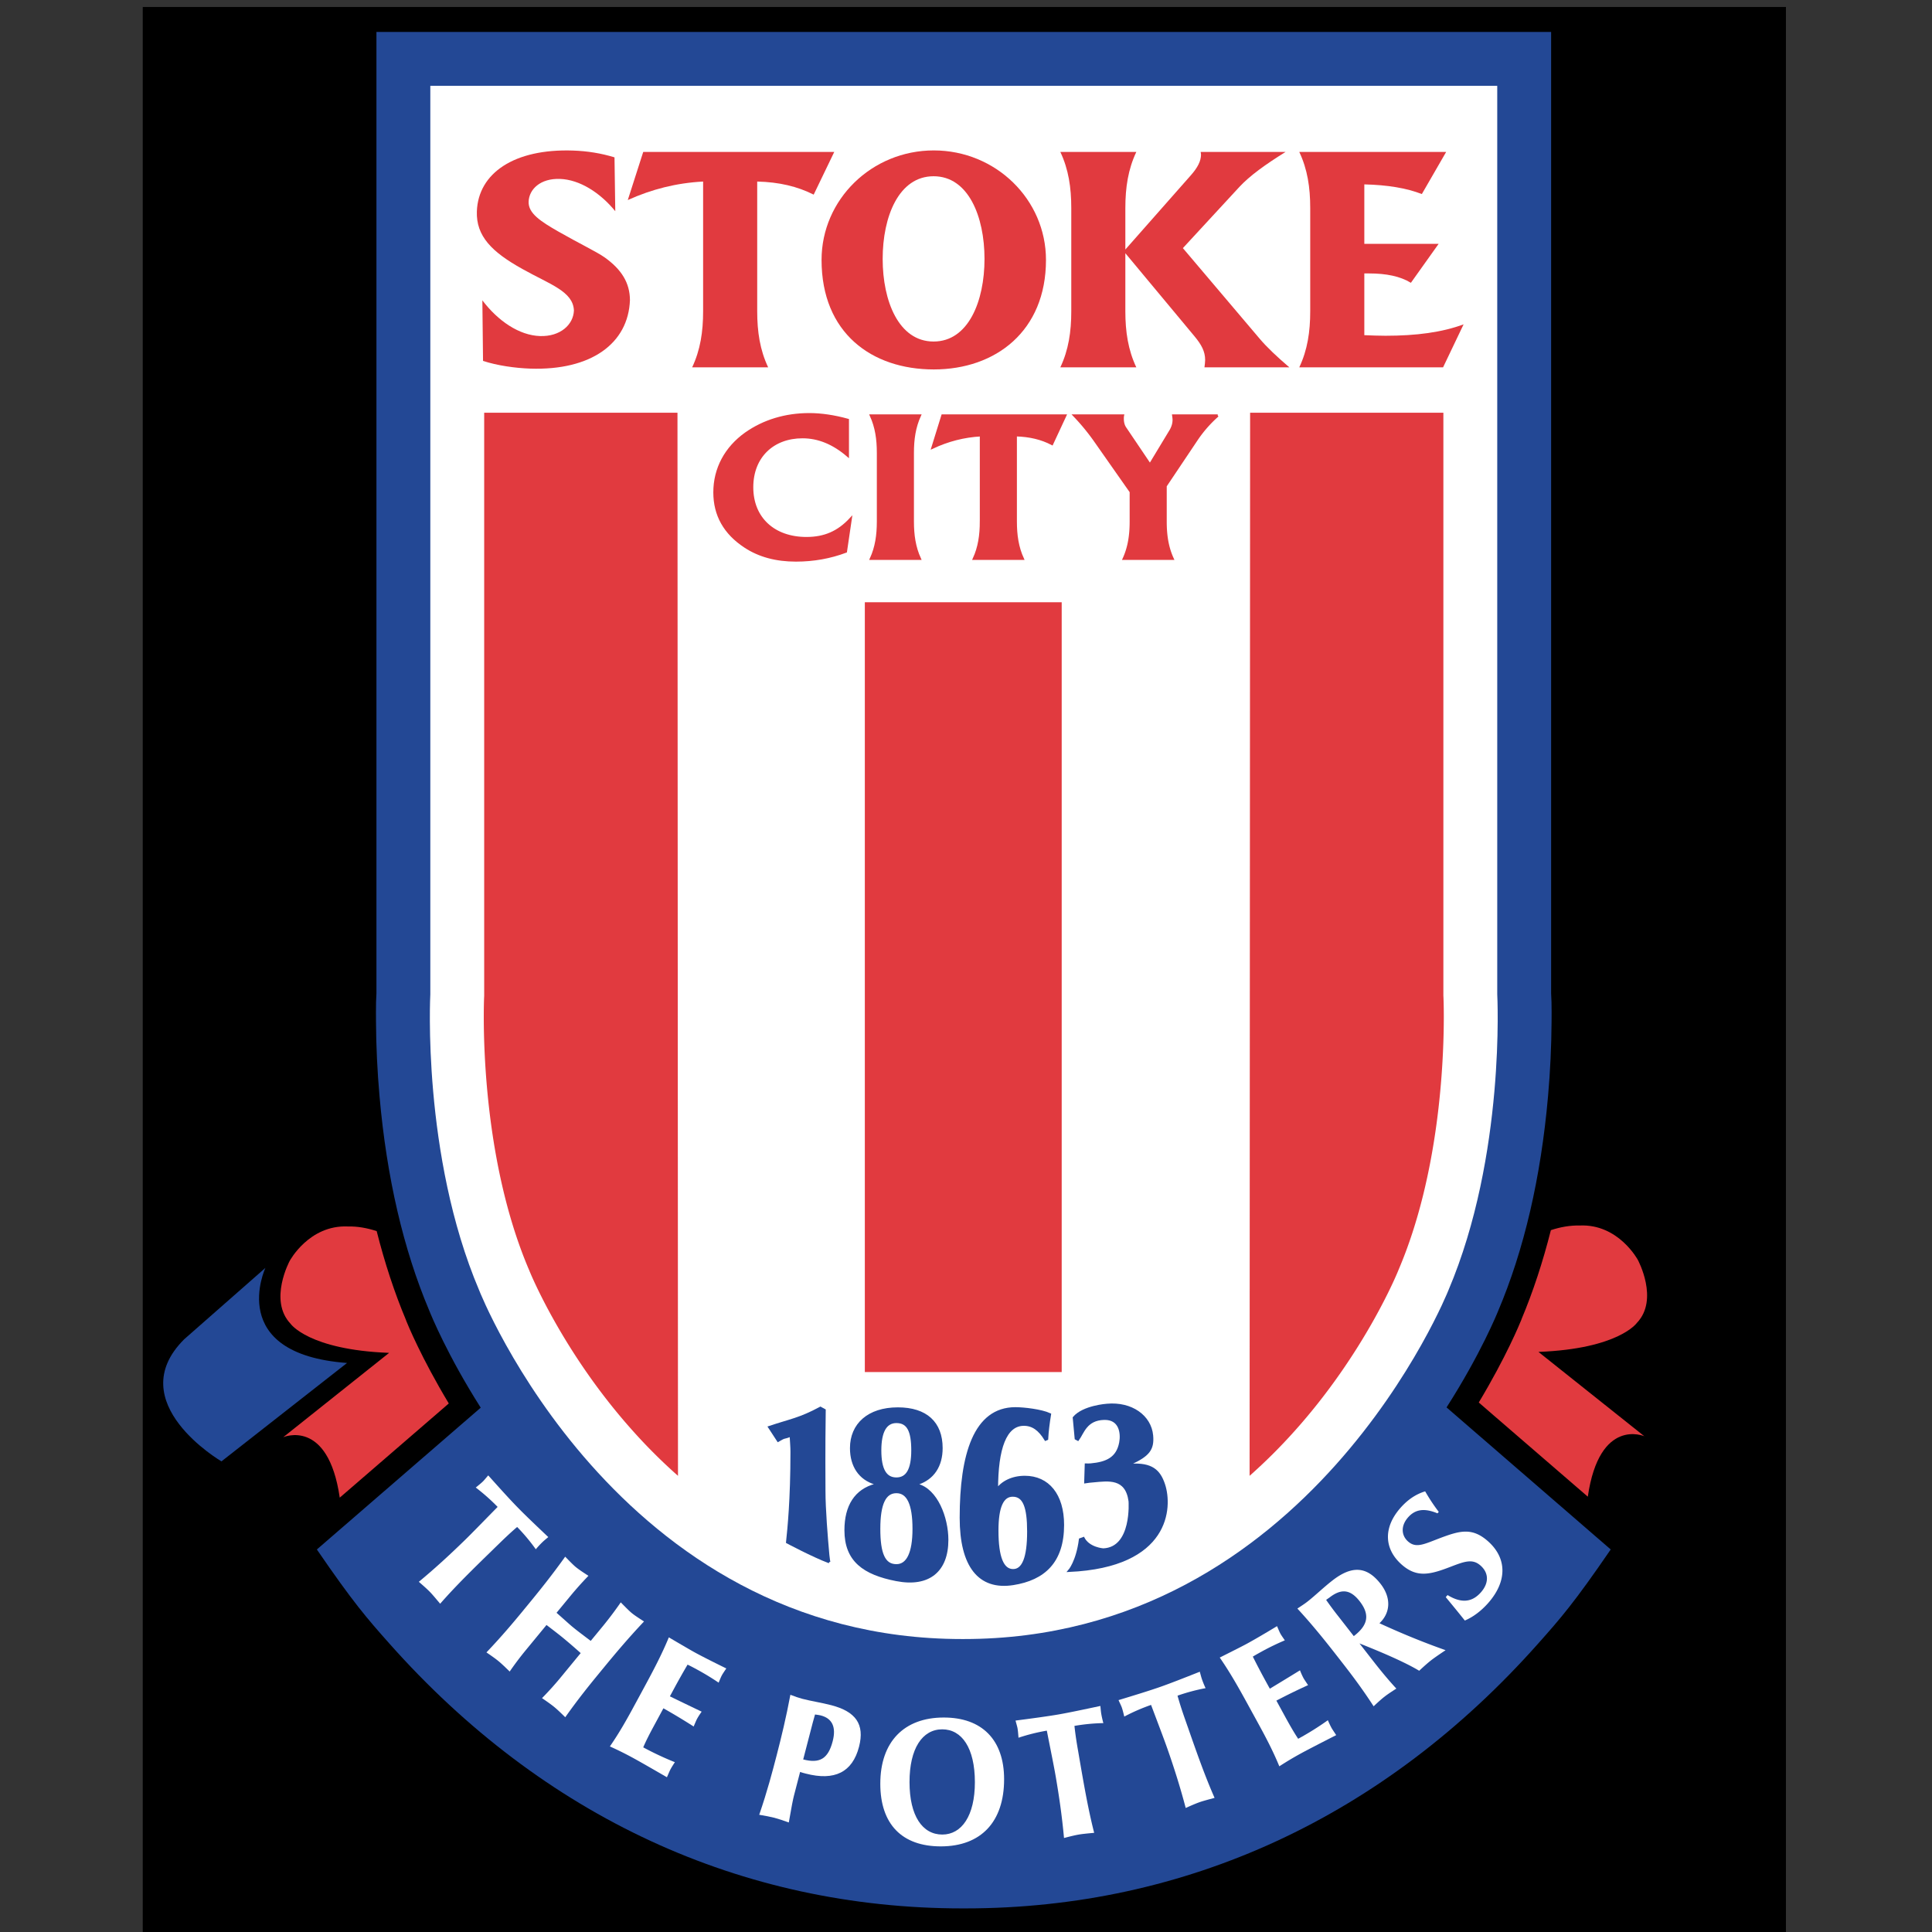 <svg xmlns="http://www.w3.org/2000/svg" xmlns:xlink="http://www.w3.org/1999/xlink" width="542" height="542" viewBox="0 0 542 542"><rect x="0" y="0" width="542" height="542" fill="#333333" stroke="none"/><defs><path id="a" d="M40 2h461.024v540.336H40z"/></defs><clipPath id="b"><use xlink:href="#a" overflow="visible"/></clipPath><g clip-path="url(#b)"><defs><path id="c" d="M40.075 2h460.949v540.262H40.075z"/></defs><defs><path id="e" d="M40.075 2h460.949v540.262H40.075z"/></defs><clipPath id="d"><use xlink:href="#c" overflow="visible"/></clipPath><clipPath id="f" clip-path="url(#d)"><use xlink:href="#e" overflow="visible"/></clipPath><path clip-path="url(#f)" fill="#FFF" d="M493.078 371.227l-.161-.162-22.271-19.49-4.746-4.331c-4.502-4.5-11.421-10.003-23.33-9.616-1.963-.032-3.919.168-5.854.525 2.046-9.453 3.57-19.439 4.497-29.971.645-7.295.986-14.526 1.021-21.492.002-.143.012-2.775.012-2.775l-.151-5.701.018.476V2H98.644v276.688l.018-.483-.15 5.708.011 2.776c.032 6.975.376 14.203 1.02 21.492.925 10.51 2.445 20.479 4.483 29.923-1.845-.329-3.704-.508-5.579-.478-11.905-.387-18.82 5.116-23.321 9.616l-4.746 4.331-22.272 19.49-.162.162c-7.69 7.67-8.453 15.144-7.733 20.065 2.039 13.993 19.825 24.34 21.616 25.308l10.433-8.184c7.365-2.866 11.626 1.163 11.626 1.163.725.427 3.213 2.453 4.757 10.624l.894 4.725c-5.791 5.012-9.905 8.567-9.905 8.567l3.515 5.129c10.253 14.953 14.209 19.566 20.88 27.077 44.527 50.136 101.873 76.636 165.831 76.636h1.028c63.966 0 121.311-26.5 165.834-76.638 6.67-7.495 10.628-12.108 20.884-27.075l3.515-5.129s-4.003-3.464-9.674-8.367l.933-4.925c1.545-8.171 4.03-10.197 4.753-10.624 0 0 4.266-4.029 11.629-1.163l10.437 8.184c1.79-.968 19.575-11.314 21.614-25.308.719-4.92-.047-12.394-7.735-20.063"/><path clip-path="url(#f)" fill="#234895" d="M466.298 355.418s11.284 24.139-22.91 26.674l35.233 27.603s28.251-16.508 10.475-34.238l-22.798-20.039"/><defs><path id="g" d="M40 2h461.024v540.336H40z"/></defs><clipPath id="h"><use xlink:href="#g" overflow="visible"/></clipPath><path clip-path="url(#h)" fill="#E13A3F" d="M459.232 371.097c6.243-6.566.257-17.63.257-17.63s-5.42-10.163-16.343-9.666c-2.674-.058-5.379.422-8.064 1.303-2.253 8.893-4.992 17.273-8.264 25.039l.02.006c-.459 1.146-4.3 10.509-11.985 23.301.916.796 2.337 2.023 4.109 3.562l26.477 22.863c3.274-22.437 15.857-16.955 15.857-16.955l-29.706-23.658c22.611-.865 27.642-8.165 27.642-8.165"/><defs><path id="i" d="M40 2h461.024v540.336H40z"/></defs><clipPath id="j"><use xlink:href="#i" overflow="visible"/></clipPath><g clip-path="url(#j)"><defs><path id="k" d="M40.075 2h460.949v540.262H40.075z"/></defs><clipPath id="l"><use xlink:href="#k" overflow="visible"/></clipPath><path clip-path="url(#l)" fill="#234895" d="M74.457 355.69s-11.289 24.138 22.905 26.675l-35.233 27.603s-28.246-16.508-10.47-34.241l22.798-20.037"/><defs><path id="m" d="M40 2h461.024v540.336H40z"/></defs><clipPath id="n"><use xlink:href="#m" overflow="visible"/></clipPath><path clip-path="url(#n)" fill="#E13A3F" d="M81.518 371.367c-6.248-6.565-.251-17.629-.251-17.629s5.419-10.16 16.337-9.666c2.676-.06 5.38.422 8.067 1.303 2.253 8.889 4.992 17.275 8.265 25.038l-.021.01c.455 1.143 4.296 10.509 11.987 23.3-.917.8-2.338 2.021-4.114 3.561l-26.474 22.865c-3.274-22.439-15.857-16.957-15.857-16.957l29.706-23.661c-22.609-.861-27.645-8.164-27.645-8.164"/><defs><path id="o" d="M40 2h461.024v540.336H40z"/></defs><clipPath id="p"><use xlink:href="#o" overflow="visible"/></clipPath><path clip-path="url(#p)" fill="#234895" d="M405.813 394.832c9.674-15.128 14.273-26.544 14.562-27.27l-.141.338c7.309-17.188 12.035-37.486 14.047-60.333.623-7.052.953-14.089.991-20.909.008-.97.013-1.884.013-2.744 0-1.986-.037-3.702-.135-5.226V8.96H105.605v269.728c-.105 1.523-.134 3.239-.134 5.226 0 .859.005 1.776.012 2.744.029 6.818.37 13.857.991 20.909 2.002 22.729 6.694 42.937 13.935 60.068.576 1.443 5.149 12.63 14.451 27.27l-45.969 39.78c10.219 14.912 14.035 19.297 20.343 26.393 43.17 48.611 98.719 74.3 160.626 74.3h1.028c61.921 0 117.463-25.688 160.629-74.3 6.313-7.096 10.132-11.48 20.35-26.393l-46.054-39.853"/><defs><path id="q" d="M40 2h461.024v540.336H40z"/></defs><clipPath id="r"><use xlink:href="#q" overflow="visible"/></clipPath><path clip-path="url(#r)" fill="#FFF" d="M270.376 24.078H120.72v254.858s-2.415 45.127 13.708 83.051c0 0 38.336 97.826 135.433 97.826h.516c97.098 0 135.952-97.826 135.952-97.826 16.12-37.924 13.705-83.051 13.705-83.051V24.078H270.376"/><defs><path id="s" d="M40 2h461.024v540.336H40z"/></defs><clipPath id="t"><use xlink:href="#s" overflow="visible"/></clipPath><path clip-path="url(#t)" fill="#E13A3F" d="M242.619 168.953h55.229v215.96h-55.229z"/><defs><path id="u" d="M40 2h461.024v540.336H40z"/></defs><clipPath id="v"><use xlink:href="#u" overflow="visible"/></clipPath><path clip-path="url(#v)" fill="#E13A3F" d="M197.251 87.323V50.931c-7.489.396-14.405 2.151-21.132 5.188l4.329-13.491h53.589L228.271 54.6c-4.609-2.316-9.698-3.515-15.845-3.669v36.393c0 5.749.767 10.851 3.071 15.728h-21.32c2.303-4.878 3.074-9.98 3.074-15.729"/><defs><path id="w" d="M40 2h461.024v540.336H40z"/></defs><clipPath id="x"><use xlink:href="#w" overflow="visible"/></clipPath><path clip-path="url(#x)" fill="#E13A3F" d="M300.534 87.323v-28.97c0-5.75-.769-10.857-3.068-15.726h21.314c-2.301 4.869-3.076 9.977-3.076 15.726v11.648l18.442-20.906c1.826-2.076 2.786-3.914 2.786-5.752 0-.237-.095-.481-.095-.716h23.817c-5.664 3.511-10.08 6.703-12.967 9.819l-15.843 17.159 21.509 25.378c2.018 2.394 4.806 5.029 8.354 8.066h-23.812c.094-.725.194-1.441.194-2.076 0-2.399-1.065-4.319-2.982-6.625L315.703 71.04v16.282c0 5.749.775 10.851 3.073 15.728h-21.312c2.302-4.876 3.07-9.978 3.07-15.727"/><defs><path id="y" d="M40 2h461.024v540.336H40z"/></defs><clipPath id="z"><use xlink:href="#y" overflow="visible"/></clipPath><path clip-path="url(#z)" fill="#E13A3F" d="M367.568 87.323v-28.97c0-5.75-.766-10.857-3.071-15.726H405.7l-6.817 11.812c-4.325-1.677-9.606-2.554-16.138-2.712v16.682h20.846l-7.783 10.931c-2.974-1.834-6.918-2.63-11.719-2.63h-1.344v17.318c2.016.083 4.036.164 5.958.164 8.643 0 15.85-.962 21.893-3.197l-5.758 12.057h-40.341c2.306-4.878 3.071-9.98 3.071-15.729"/><defs><path id="A" d="M40 2h461.024v540.336H40z"/></defs><clipPath id="B"><use xlink:href="#A" overflow="visible"/></clipPath><path clip-path="url(#B)" fill="#E13A3F" d="M225.128 122.632c-8.268 0-14.132 5.467-14.132 14.063 0 8.698 6.109 14.272 15.243 14.272 5.123 0 8.95-1.698 12.403-5.414l-1.354 9.185c-4.382 1.641-9.013 2.49-14.009 2.49-5.557 0-10.31-1.274-14.258-3.879-5.739-3.764-8.581-8.855-8.581-15.221 0-6.687 3.152-12.527 8.829-16.556 4.997-3.501 11.045-5.363 17.772-5.363 3.331 0 6.974.535 10.8 1.593v10.032c-4.009-3.446-8.207-5.202-12.713-5.202"/><defs><path id="C" d="M40 2h461.024v540.336H40z"/></defs><clipPath id="D"><use xlink:href="#C" overflow="visible"/></clipPath><path clip-path="url(#D)" fill="none" stroke="#E13A3F" stroke-width=".657" d="M225.128 122.632c-8.268 0-14.132 5.467-14.132 14.063 0 8.698 6.109 14.272 15.243 14.272 5.123 0 8.95-1.698 12.403-5.414l-1.354 9.185c-4.382 1.641-9.013 2.49-14.009 2.49-5.557 0-10.31-1.274-14.258-3.879-5.739-3.764-8.581-8.855-8.581-15.221 0-6.687 3.152-12.527 8.829-16.556 4.997-3.501 11.045-5.363 17.772-5.363 3.331 0 6.974.535 10.8 1.593v10.032c-4.009-3.446-8.207-5.202-12.713-5.202z"/><defs><path id="E" d="M40 2h461.024v540.336H40z"/></defs><clipPath id="F"><use xlink:href="#E" overflow="visible"/></clipPath><path clip-path="url(#F)" fill="#E13A3F" d="M246.315 146.3v-19.263c0-3.823-.492-7.215-1.971-10.457h13.696c-1.478 3.241-1.975 6.633-1.975 10.457V146.3c0 3.816.497 7.216 1.975 10.453h-13.696c1.479-3.237 1.971-6.635 1.971-10.453"/><defs><path id="G" d="M40 2h461.024v540.336H40z"/></defs><clipPath id="H"><use xlink:href="#G" overflow="visible"/></clipPath><path clip-path="url(#H)" fill="none" stroke="#E13A3F" stroke-width=".657" d="M246.315 146.3v-19.263c0-3.823-.492-7.215-1.971-10.457h13.696c-1.478 3.241-1.975 6.633-1.975 10.457V146.3c0 3.816.497 7.216 1.975 10.453h-13.696c1.479-3.237 1.971-6.635 1.971-10.453z"/><defs><path id="I" d="M40 2h461.024v540.336H40z"/></defs><clipPath id="J"><use xlink:href="#I" overflow="visible"/></clipPath><path clip-path="url(#J)" fill="#E13A3F" d="M275.201 146.3v-24.2c-4.816.27-9.261 1.431-13.583 3.452l2.784-8.971h34.438l-3.704 7.96c-2.961-1.541-6.234-2.332-10.185-2.441v24.2c0 3.816.492 7.216 1.971 10.453h-13.697c1.482-3.237 1.976-6.635 1.976-10.453"/><defs><path id="K" d="M40 2h461.024v540.336H40z"/></defs><clipPath id="L"><use xlink:href="#K" overflow="visible"/></clipPath><path clip-path="url(#L)" fill="none" stroke="#E13A3F" stroke-width=".657" d="M275.201 146.3v-24.2c-4.816.27-9.261 1.431-13.583 3.452l2.784-8.971h34.438l-3.704 7.96c-2.961-1.541-6.234-2.332-10.185-2.441v24.2c0 3.816.492 7.216 1.971 10.453h-13.697c1.482-3.237 1.976-6.635 1.976-10.453z"/><defs><path id="M" d="M40 2h461.024v540.336H40z"/></defs><clipPath id="N"><use xlink:href="#M" overflow="visible"/></clipPath><path clip-path="url(#N)" fill="#E13A3F" d="M328.964 156.753h-13.699c1.479-3.237 1.973-6.636 1.973-10.453v-8.333l-10.31-14.699a60.82 60.82 0 0 0-5.551-6.687h13.64c-.066.322-.066.639-.066.906 0 1.007.249 1.909.679 2.549l6.978 10.344 5.805-9.604c.553-.953.86-1.961.86-2.972 0-.421-.063-.793-.12-1.222h12.464a34.972 34.972 0 0 0-5.986 6.845l-8.646 12.901v9.973c-.002 3.815.496 7.215 1.979 10.452"/><defs><path id="O" d="M40 2h461.024v540.336H40z"/></defs><clipPath id="P"><use xlink:href="#O" overflow="visible"/></clipPath><path clip-path="url(#P)" fill="none" stroke="#E13A3F" stroke-width=".657" d="M328.964 156.753h-13.699c1.479-3.237 1.973-6.636 1.973-10.453v-8.333l-10.31-14.699a60.82 60.82 0 0 0-5.551-6.687h13.64c-.066.322-.066.639-.066.906 0 1.007.249 1.909.679 2.549l6.978 10.344 5.805-9.604c.553-.953.86-1.961.86-2.972 0-.421-.063-.793-.12-1.222h12.464a34.972 34.972 0 0 0-5.986 6.845l-8.646 12.901v9.973c-.002 3.815.496 7.215 1.979 10.452z"/><defs><path id="Q" d="M40 2h461.024v540.336H40z"/></defs><clipPath id="R"><use xlink:href="#Q" overflow="visible"/></clipPath><path clip-path="url(#R)" fill="#E13A3F" d="M261.909 49.444c-9.768 0-14.287 11.316-14.287 23.186 0 11.865 4.52 23.182 14.287 23.182 9.761 0 14.284-11.317 14.284-23.182-.001-11.87-4.523-23.186-14.284-23.186m31.528 23.48c0 19.94-14.091 30.719-31.478 30.719-17.384 0-31.48-10.203-31.48-30.719 0-16.971 14.097-30.725 31.48-30.725 17.387 0 31.478 13.754 31.478 30.725z"/><defs><path id="S" d="M40 2h461.024v540.336H40z"/></defs><clipPath id="T"><use xlink:href="#S" overflow="visible"/></clipPath><path clip-path="url(#T)" fill="#234895" d="M246.59 428.885c0-6.913 1.546-10.362 4.884-10.362 3.283 0 4.891 3.449 4.891 10.362 0 6.839-1.729 10.297-4.891 10.297-3.508 0-4.884-3.32-4.884-10.297m10.754-12.69c4.425-1.409 6.73-5.002 6.73-9.944 0-7.112-4.317-11.06-12.197-11.06-8.225 0-13.055 4.441-13.055 11.06 0 5.008 2.415 8.602 6.787 9.878v.49c-5.525 1.479-8.342 5.853-8.342 12.687 0 8.457 5.118 12.127 14.208 13.887 9.128 1.772 14.207-2.599 14.207-11.196 0-6.204-2.994-14.035-8.337-15.377v-.425h-.001zm-10.471-9.303c0-5.289 1.553-8.04 4.602-8.04 3.283 0 4.543 2.538 4.543 8.041 0 5.352-1.494 7.96-4.543 7.96-3.107 0-4.602-2.609-4.602-7.961z"/><defs><path id="U" d="M40 2h461.024v540.336H40z"/></defs><clipPath id="V"><use xlink:href="#U" overflow="visible"/></clipPath><path clip-path="url(#V)" fill="none" stroke="#234895" stroke-width=".749" d="M246.873 406.892c0-5.289 1.553-8.04 4.602-8.04 3.283 0 4.543 2.538 4.543 8.041 0 5.352-1.494 7.96-4.543 7.96-3.107 0-4.602-2.609-4.602-7.961z"/><defs><path id="W" d="M40 2h461.024v540.336H40z"/></defs><clipPath id="X"><use xlink:href="#W" overflow="visible"/></clipPath><path clip-path="url(#X)" fill="none" stroke="#234895" stroke-width=".749" d="M257.344 416.195c4.425-1.409 6.73-5.002 6.73-9.944 0-7.112-4.317-11.06-12.197-11.06-8.225 0-13.055 4.441-13.055 11.06 0 5.008 2.415 8.602 6.787 9.878v.49c-5.525 1.479-8.342 5.853-8.342 12.687 0 8.457 5.118 12.127 14.208 13.887 9.128 1.772 14.207-2.599 14.207-11.196 0-6.204-2.994-14.035-8.337-15.377v-.425h-.001z"/><defs><path id="Y" d="M40 2h461.024v540.336H40z"/></defs><clipPath id="Z"><use xlink:href="#Y" overflow="visible"/></clipPath><path clip-path="url(#Z)" fill="none" stroke="#234895" stroke-width=".749" d="M246.59 428.885c0-6.913 1.546-10.362 4.884-10.362 3.283 0 4.891 3.449 4.891 10.362 0 6.839-1.729 10.297-4.891 10.297-3.508 0-4.884-3.32-4.884-10.297z"/><defs><path id="aa" d="M40 2h461.024v540.336H40z"/></defs><clipPath id="ab"><use xlink:href="#aa" overflow="visible"/></clipPath><path clip-path="url(#ab)" fill="#234895" d="M279.615 418.068v-.215c0-11.534 2.395-18.236 7.622-18.236 2.477 0 4.373 1.363 6.1 4.179l.346-.146c.117-2.162.406-4.395.801-6.848-2.354-1.084-7.217-1.658-9.631-1.658-11.389 0-15.249 12.983-15.249 30.647 0 13.481 5.103 20.017 14.612 18.516 8.637-1.359 13.924-6.196 13.924-16.506 0-8.433-4.142-13.413-10.643-13.413-3.512.001-6.387 1.446-7.882 3.68m8.911 11.608c0 7.283-1.433 10.885-4.311 10.885-2.987 0-4.485-3.678-4.485-11.175 0-6.631 1.441-9.876 4.372-9.876 3.218 0 4.424 3.245 4.424 10.166z"/><defs><path id="ac" d="M40 2h461.024v540.336H40z"/></defs><clipPath id="ad"><use xlink:href="#ac" overflow="visible"/></clipPath><path clip-path="url(#ad)" fill="none" stroke="#234895" stroke-width=".757" d="M288.526 429.676c0 7.283-1.433 10.885-4.311 10.885-2.987 0-4.485-3.678-4.485-11.175 0-6.631 1.441-9.876 4.372-9.876 3.218 0 4.424 3.245 4.424 10.166z"/><defs><path id="ae" d="M40 2h461.024v540.336H40z"/></defs><clipPath id="af"><use xlink:href="#ae" overflow="visible"/></clipPath><path clip-path="url(#af)" fill="none" stroke="#234895" stroke-width=".757" d="M279.615 418.068v-.215c0-11.534 2.395-18.236 7.622-18.236 2.477 0 4.373 1.363 6.1 4.179l.346-.146c.117-2.162.406-4.395.801-6.848-2.354-1.084-7.217-1.658-9.631-1.658-11.389 0-15.249 12.983-15.249 30.647 0 13.481 5.103 20.017 14.612 18.516 8.637-1.359 13.924-6.196 13.924-16.506 0-8.433-4.142-13.413-10.643-13.413-3.512.001-6.387 1.446-7.882 3.68z"/><defs><path id="ag" d="M40 2h461.024v540.336H40z"/></defs><clipPath id="ah"><use xlink:href="#ag" overflow="visible"/></clipPath><path clip-path="url(#ah)" fill="#234895" d="M303.946 431.511c1.549 2.921 5.566 3.175 5.566 3.175 8.378-.346 7.402-13.541 7.402-13.541-.907-6.793-6.02-5.97-10.131-5.596-.687.06-1.683.146-2.311.258l.152-4.946c.427.012.905.029 1.382-.017 4.427-.408 7.438-1.729 8.279-6.114.509-2.658-.021-6.823-4.544-6.704-5.085.138-5.889 3.897-7.337 5.865l-.602-.325-.546-5.856c2.634-3.154 9.302-3.595 9.302-3.595 6.846-.626 12.139 3.179 12.635 8.589.366 3.958-1.08 5.572-5.922 7.847l.036.382c5.687-.325 7.915 1.558 9.229 5.539 2.13 6.424 1.457 22.936-26.611 24.209 0 0 2.259-2.527 3.063-8.831l.958-.339"/><defs><path id="ai" d="M40 2h461.024v540.336H40z"/></defs><clipPath id="aj"><use xlink:href="#ai" overflow="visible"/></clipPath><path clip-path="url(#aj)" fill="none" stroke="#234895" stroke-width=".627" d="M303.946 431.511c1.549 2.921 5.566 3.175 5.566 3.175 8.378-.346 7.402-13.541 7.402-13.541-.907-6.793-6.02-5.97-10.131-5.596-.687.06-1.683.146-2.311.258l.152-4.946c.427.012.905.029 1.382-.017 4.427-.408 7.438-1.729 8.279-6.114.509-2.658-.021-6.823-4.544-6.704-5.085.138-5.889 3.897-7.337 5.865l-.602-.325-.546-5.856c2.634-3.154 9.302-3.595 9.302-3.595 6.846-.626 12.139 3.179 12.635 8.589.366 3.958-1.08 5.572-5.922 7.847l.036.382c5.687-.325 7.915 1.558 9.229 5.539 2.13 6.424 1.457 22.936-26.611 24.209 0 0 2.259-2.527 3.063-8.831l.958-.339z"/><defs><path id="ak" d="M40 2h461.024v540.336H40z"/></defs><clipPath id="al"><use xlink:href="#ak" overflow="visible"/></clipPath><path clip-path="url(#al)" fill="#234895" d="M232.606 438.21c-4.679-1.762-11.758-5.558-11.758-5.558.397-3.781 1.241-11.863 1.241-25.312 0-1.485-.119-2.524-.232-4.644-2.245.919-1.325.138-3.568 1.456l-2.47-3.779c5.98-2.002 8.475-2.245 14.344-5.396l1.15.63c-.171 12.079-.071 18.826-.071 22.72 0 4.98.64 12.982 1.091 17.899.095 1.034.273 1.984.273 1.984"/><defs><path id="am" d="M40 2h461.024v540.336H40z"/></defs><clipPath id="an"><use xlink:href="#am" overflow="visible"/></clipPath><path clip-path="url(#an)" fill="none" stroke="#234895" stroke-width=".675" d="M232.606 438.21c-4.679-1.762-11.758-5.558-11.758-5.558.397-3.781 1.241-11.863 1.241-25.312 0-1.485-.119-2.524-.232-4.644-2.245.919-1.325.138-3.568 1.456l-2.47-3.779c5.98-2.002 8.475-2.245 14.344-5.396l1.15.63c-.171 12.079-.071 18.826-.071 22.72 0 4.98.64 12.982 1.091 17.899.095 1.034.273 1.984.273 1.984z"/><defs><path id="ao" d="M40 2h461.024v540.336H40z"/></defs><clipPath id="ap"><use xlink:href="#ao" overflow="visible"/></clipPath><path clip-path="url(#ap)" fill="#E13A3F" d="M190.202 414.029a151.576 151.576 0 0 1-12.533-12.463c-19.938-22.175-29.09-44.9-29.176-45.127l-.081-.199-.075-.168c-11.367-26.752-12.619-58.256-12.619-70.799 0-3.444.09-5.457.099-5.548l.015-.406V115.786h54.226l.144 298.243"/><defs><path id="aq" d="M40 2h461.024v540.336H40z"/></defs><clipPath id="ar"><use xlink:href="#aq" overflow="visible"/></clipPath><path clip-path="url(#ar)" fill="#E13A3F" d="M350.558 414.029a152.613 152.613 0 0 0 12.527-12.463c19.932-22.175 29.092-44.9 29.182-45.127l.079-.199.071-.168c11.376-26.752 12.624-58.256 12.624-70.799 0-3.444-.093-5.457-.096-5.548l-.023-.406V115.786h-54.219l-.145 298.243"/><defs><path id="as" d="M40 2h461.024v540.336H40z"/></defs><clipPath id="at"><use xlink:href="#as" overflow="visible"/></clipPath><path clip-path="url(#at)" fill="#FFF" d="M224.461 497.099c.557.194 1.08.336 1.606.467 8.082 2.1 13.07-.39 14.926-7.538 1.649-6.361-.978-9.883-7.801-11.659-2.835-.734-5.579-1.126-8.114-1.789-.919-.237-2.029-.626-3.345-1.129-1.177 6.319-2.562 12.012-3.852 16.993-1.167 4.479-2.613 10.05-4.891 16.667 1.742.297 3.165.564 4.217.835 1.137.297 2.462.746 4.083 1.327.712-4.186 1.221-6.685 1.43-7.473l1.741-6.701m.867-3.512l1.959-7.546c.329-1.277.574-2.211.729-2.806.06-.243.256-.985.63-2.256.813.105 1.346.191 1.609.264 3.235.838 4.373 3.291 3.348 7.234-1.282 4.932-3.643 6.315-8.275 5.11z"/><defs><path id="au" d="M40 2h461.024v540.336H40z"/></defs><clipPath id="av"><use xlink:href="#au" overflow="visible"/></clipPath><path clip-path="url(#av)" fill="#FFF" d="M246.958 500.427c.01 11.34 6.084 17.56 16.995 17.554 11.282-.015 17.748-6.914 17.737-18.86-.013-11.085-6.261-17.308-16.954-17.29-11.049.004-17.789 6.745-17.778 18.596m8.197-.469c-.014-9.442 3.604-14.809 9.172-14.814 5.527-.003 9.155 5.25 9.165 14.799.01 9.448-3.702 14.714-9.135 14.72-5.571-.001-9.194-5.203-9.202-14.705z"/><defs><path id="aw" d="M40 2h461.024v540.336H40z"/></defs><clipPath id="ax"><use xlink:href="#aw" overflow="visible"/></clipPath><path clip-path="url(#ax)" fill="#FFF" d="M301.423 484.179c.305 2.834.715 5.247 1.04 7.102.132.75.253 1.462.351 2.056 1.269 7.329 2.457 14.253 4.143 20.842-1.985.184-3.43.33-4.273.479-1.109.187-2.471.522-4.186.972-.578-6.304-1.426-11.997-2.322-17.218-.472-2.76-1.36-7.104-2.502-12.901a54.57 54.57 0 0 0-7.946 1.988c-.074-.966-.142-1.888-.271-2.638-.074-.449-.29-1.133-.559-2.176 4.886-.636 8.911-1.178 11.987-1.704 2.934-.509 6.87-1.342 11.816-2.396.096 1.067.169 1.777.249 2.23.13.747.329 1.646.581 2.583-2.693.052-5.4.312-8.108.781"/><defs><path id="ay" d="M40 2h461.024v540.336H40z"/></defs><clipPath id="az"><use xlink:href="#ay" overflow="visible"/></clipPath><path clip-path="url(#az)" fill="#FFF" d="M330.34 475.7c.769 2.754 1.567 5.059 2.192 6.838.257.722.484 1.396.694 1.971 2.448 7.022 4.769 13.654 7.51 19.864-1.918.516-3.317.893-4.131 1.177-1.062.374-2.356.929-3.968 1.658-1.608-6.126-3.379-11.604-5.129-16.602-.922-2.642-2.51-6.782-4.59-12.313a54.09 54.09 0 0 0-7.515 3.273c-.229-.943-.444-1.837-.697-2.557-.149-.438-.479-1.078-.911-2.063 4.715-1.432 8.598-2.627 11.538-3.65 2.813-.981 6.558-2.451 11.261-4.315.27 1.039.464 1.729.614 2.158.251.723.595 1.571 1 2.455a54.085 54.085 0 0 0-7.868 2.106"/><defs><path id="aA" d="M40 2h461.024v540.336H40z"/></defs><clipPath id="aB"><use xlink:href="#aA" overflow="visible"/></clipPath><path clip-path="url(#aB)" fill="#FFF" d="M352.758 483.083c-.562-1.024-1.125-2.052-1.691-3.08-.343-.626-.681-1.251-1.026-1.877-2.443-4.466-4.91-8.864-7.855-13.118 3.832-1.925 6.457-3.241 7.842-4.005 2.134-1.17 4.903-2.799 8.231-4.806.386.898.676 1.609.942 2.102.273.493.696 1.074 1.241 1.881a70.594 70.594 0 0 0-6.427 3.108c-.876.484-1.743.959-2.551 1.457a219.342 219.342 0 0 0 3.472 6.633l1.301 2.368a1238.12 1238.12 0 0 0 8.455-5.156c.393 1.006.745 1.739.989 2.188.22.401.664 1.025 1.28 1.971a171.52 171.52 0 0 0-8.888 4.341l2.661 4.876c1.229 2.232 2.349 4.172 3.455 5.83a81.958 81.958 0 0 0 8.327-5.206c.382.896.72 1.584 1.032 2.163.223.402.689 1.075 1.307 2.015-4.626 2.361-7.999 4.096-10.063 5.223a91.564 91.564 0 0 0-5.892 3.527c-1.852-4.51-4.01-8.549-6.142-12.435"/><defs><path id="aC" d="M40 2h461.024v540.336H40z"/></defs><clipPath id="aD"><use xlink:href="#aC" overflow="visible"/></clipPath><path clip-path="url(#aD)" fill="#FFF" d="M385.354 478.679c1.226-1.146 2.226-2.061 3.055-2.694.776-.614 1.908-1.364 3.317-2.272-2.183-2.363-4.231-4.839-6.237-7.405l-4.099-5.263c8.022 3.171 13.584 5.745 16.747 7.668 1.26-1.181 2.369-2.172 3.366-2.951.853-.662 2.234-1.614 4.039-2.82-5.138-1.812-11.314-4.228-18.551-7.558 3.167-2.988 3.303-7.226.293-11.078-3.917-5.012-8.144-5.082-13.522-.888-2.593 2.03-4.759 4.167-6.965 5.893-.818.638-1.775 1.253-2.833 1.951 4.432 4.803 8.069 9.395 11.174 13.369.343.44.722.925 1.096 1.407 2.662 3.409 5.787 7.493 9.12 12.641m-5.567-19.684l-4.319-5.541a94.156 94.156 0 0 1-3.435-4.619c.504-.386.816-.57.923-.655 3.272-2.552 5.835-2.354 8.467 1.013 2.912 3.741 2.39 6.668-1.493 9.692l-.143.11z"/><defs><path id="aE" d="M40 2h461.024v540.336H40z"/></defs><clipPath id="aF"><use xlink:href="#aE" overflow="visible"/></clipPath><path clip-path="url(#aF)" fill="#FFF" d="M405.588 448.053l.508-.576c3.796 2.315 6.836 2.102 9.367-.779 2.298-2.618 2.212-5.451-.122-7.504-2.25-1.988-4.471-1.162-8.467.374-5.748 2.219-9.416 3.077-13.622-.618-4.896-4.309-5.307-10.314-.384-15.913 2-2.269 4.255-3.836 6.943-4.658a52.628 52.628 0 0 0 3.819 5.765l-.362.404c-3.623-1.503-6.21-1.189-8.26 1.146-2.121 2.414-1.856 5.119.021 6.762 2.257 1.978 4.521.722 9.101-1.017 5.333-1.982 8.816-3.009 13.251.889 5.359 4.712 5.545 11.198.125 17.367-2.031 2.301-4.304 3.97-6.567 4.927-1.903-2.393-3.709-4.577-5.351-6.569"/><defs><path id="aG" d="M40 2h461.024v540.336H40z"/></defs><clipPath id="aH"><use xlink:href="#aG" overflow="visible"/></clipPath><path clip-path="url(#aH)" fill="#E13A3F" d="M169.558 72.164c-2.105-1.491-7.171-3.92-13.101-7.309-4.711-2.718-8.281-4.996-8.159-8.264.122-3.509 3.309-6.583 8.779-6.397 5.569.187 11.3 3.879 15.532 9.055l-.217-15.104c-3.81-1.166-7.632-1.771-11.657-1.909-16.418-.555-26.563 6.293-26.955 17.061-.246 6.938 4.205 11.404 12.771 16.162 7.708 4.337 14.25 6.262 14.458 11.665h-.004c-.147 3.952-3.813 7.345-9.524 7.152-5.815-.19-11.75-4.208-16.158-10.017l.188 16.991c3.966 1.304 9.02 2.014 13.229 2.161 17.145.574 27.542-7.093 27.985-19.219-.027-4.787-2.302-8.585-7.167-12.028"/><defs><path id="aI" d="M40 2h461.024v540.336H40z"/></defs><clipPath id="aJ"><use xlink:href="#aI" overflow="visible"/></clipPath><path clip-path="url(#aJ)" fill="#FFF" d="M145.077 428.375c-2.165 1.856-3.914 3.56-5.264 4.876-.546.531-1.058 1.023-1.496 1.457-5.328 5.184-10.366 10.088-14.837 15.2-1.282-1.527-2.211-2.635-2.812-3.252-.787-.813-1.837-1.745-3.172-2.895 4.871-4.044 9.085-7.965 12.875-11.66 2.013-1.954 5.093-5.146 9.232-9.355a55.692 55.692 0 0 0-6.138-5.438c.757-.605 1.475-1.178 2.019-1.711.332-.321.775-.882 1.485-1.694 3.286 3.672 6.009 6.693 8.185 8.918 2.077 2.138 4.989 4.911 8.663 8.391-.832.68-1.373 1.146-1.698 1.467a28.39 28.39 0 0 0-1.807 1.948 52.615 52.615 0 0 0-5.235-6.252"/><defs><path id="aK" d="M40 2h461.024v540.336H40z"/></defs><clipPath id="aL"><use xlink:href="#aK" overflow="visible"/></clipPath><path clip-path="url(#aL)" fill="#FFF" d="M146.618 452.01c.447-.558.876-1.068 1.26-1.537 3.207-3.893 6.856-8.404 10.679-13.765 1.304 1.337 2.286 2.346 2.981 2.913.911.742 2.085 1.516 3.54 2.45a96.845 96.845 0 0 0-5.417 6.095l-3.528 4.282c2.204 1.939 3.667 3.283 4.472 3.944 1.432 1.182 3.167 2.469 5.115 3.942l3.528-4.284a103.263 103.263 0 0 0 4.899-6.526c1.368 1.393 2.39 2.43 3.09 3.003.728.604 1.868 1.344 3.432 2.363-4.46 4.71-8.186 9.16-11.45 13.141-.389.466-.808.976-1.26 1.532-2.618 3.185-5.819 7.143-9.385 12.19-1.228-1.209-2.21-2.15-3.045-2.841-.875-.719-2.017-1.523-3.476-2.523a86.637 86.637 0 0 0 5.094-5.63l5.759-7.003a155.956 155.956 0 0 0-4.889-4.22c-.94-.776-2.505-1.999-4.702-3.665l-5.757 6.996a86.966 86.966 0 0 0-4.572 6.065c-1.267-1.237-2.278-2.211-3.151-2.93-.833-.684-1.986-1.494-3.368-2.437 4.26-4.471 7.527-8.376 10.151-11.555"/><defs><path id="aM" d="M40 2h461.024v540.336H40z"/></defs><clipPath id="aN"><use xlink:href="#aM" overflow="visible"/></clipPath><path clip-path="url(#aN)" fill="#FFF" d="M178.193 478.03c.556-1.026 1.118-2.052 1.674-3.086.338-.629.679-1.254 1.016-1.882 2.42-4.48 4.781-8.938 6.751-13.719 3.698 2.172 6.229 3.66 7.624 4.413 2.144 1.156 5.016 2.598 8.499 4.308-.539.802-.983 1.432-1.25 1.932-.266.485-.525 1.157-.9 2.053a72.72 72.72 0 0 0-6.11-3.707c-.876-.475-1.75-.946-2.606-1.349a212.128 212.128 0 0 0-3.681 6.52l-1.278 2.374c2.228 1.093 5.201 2.524 8.911 4.3-.626.877-1.058 1.573-1.295 2.023-.223.398-.502 1.113-.953 2.14a174.471 174.471 0 0 0-8.484-5.107l-2.637 4.886c-1.215 2.238-2.239 4.233-3.022 6.069a85.619 85.619 0 0 0 8.877 4.164c-.535.811-.937 1.452-1.252 2.041-.217.4-.522 1.157-.98 2.185-4.496-2.602-7.782-4.492-9.849-5.609a94.99 94.99 0 0 0-6.153-3.04c2.777-4 4.994-8.011 7.098-11.909"/></g></g></svg>
